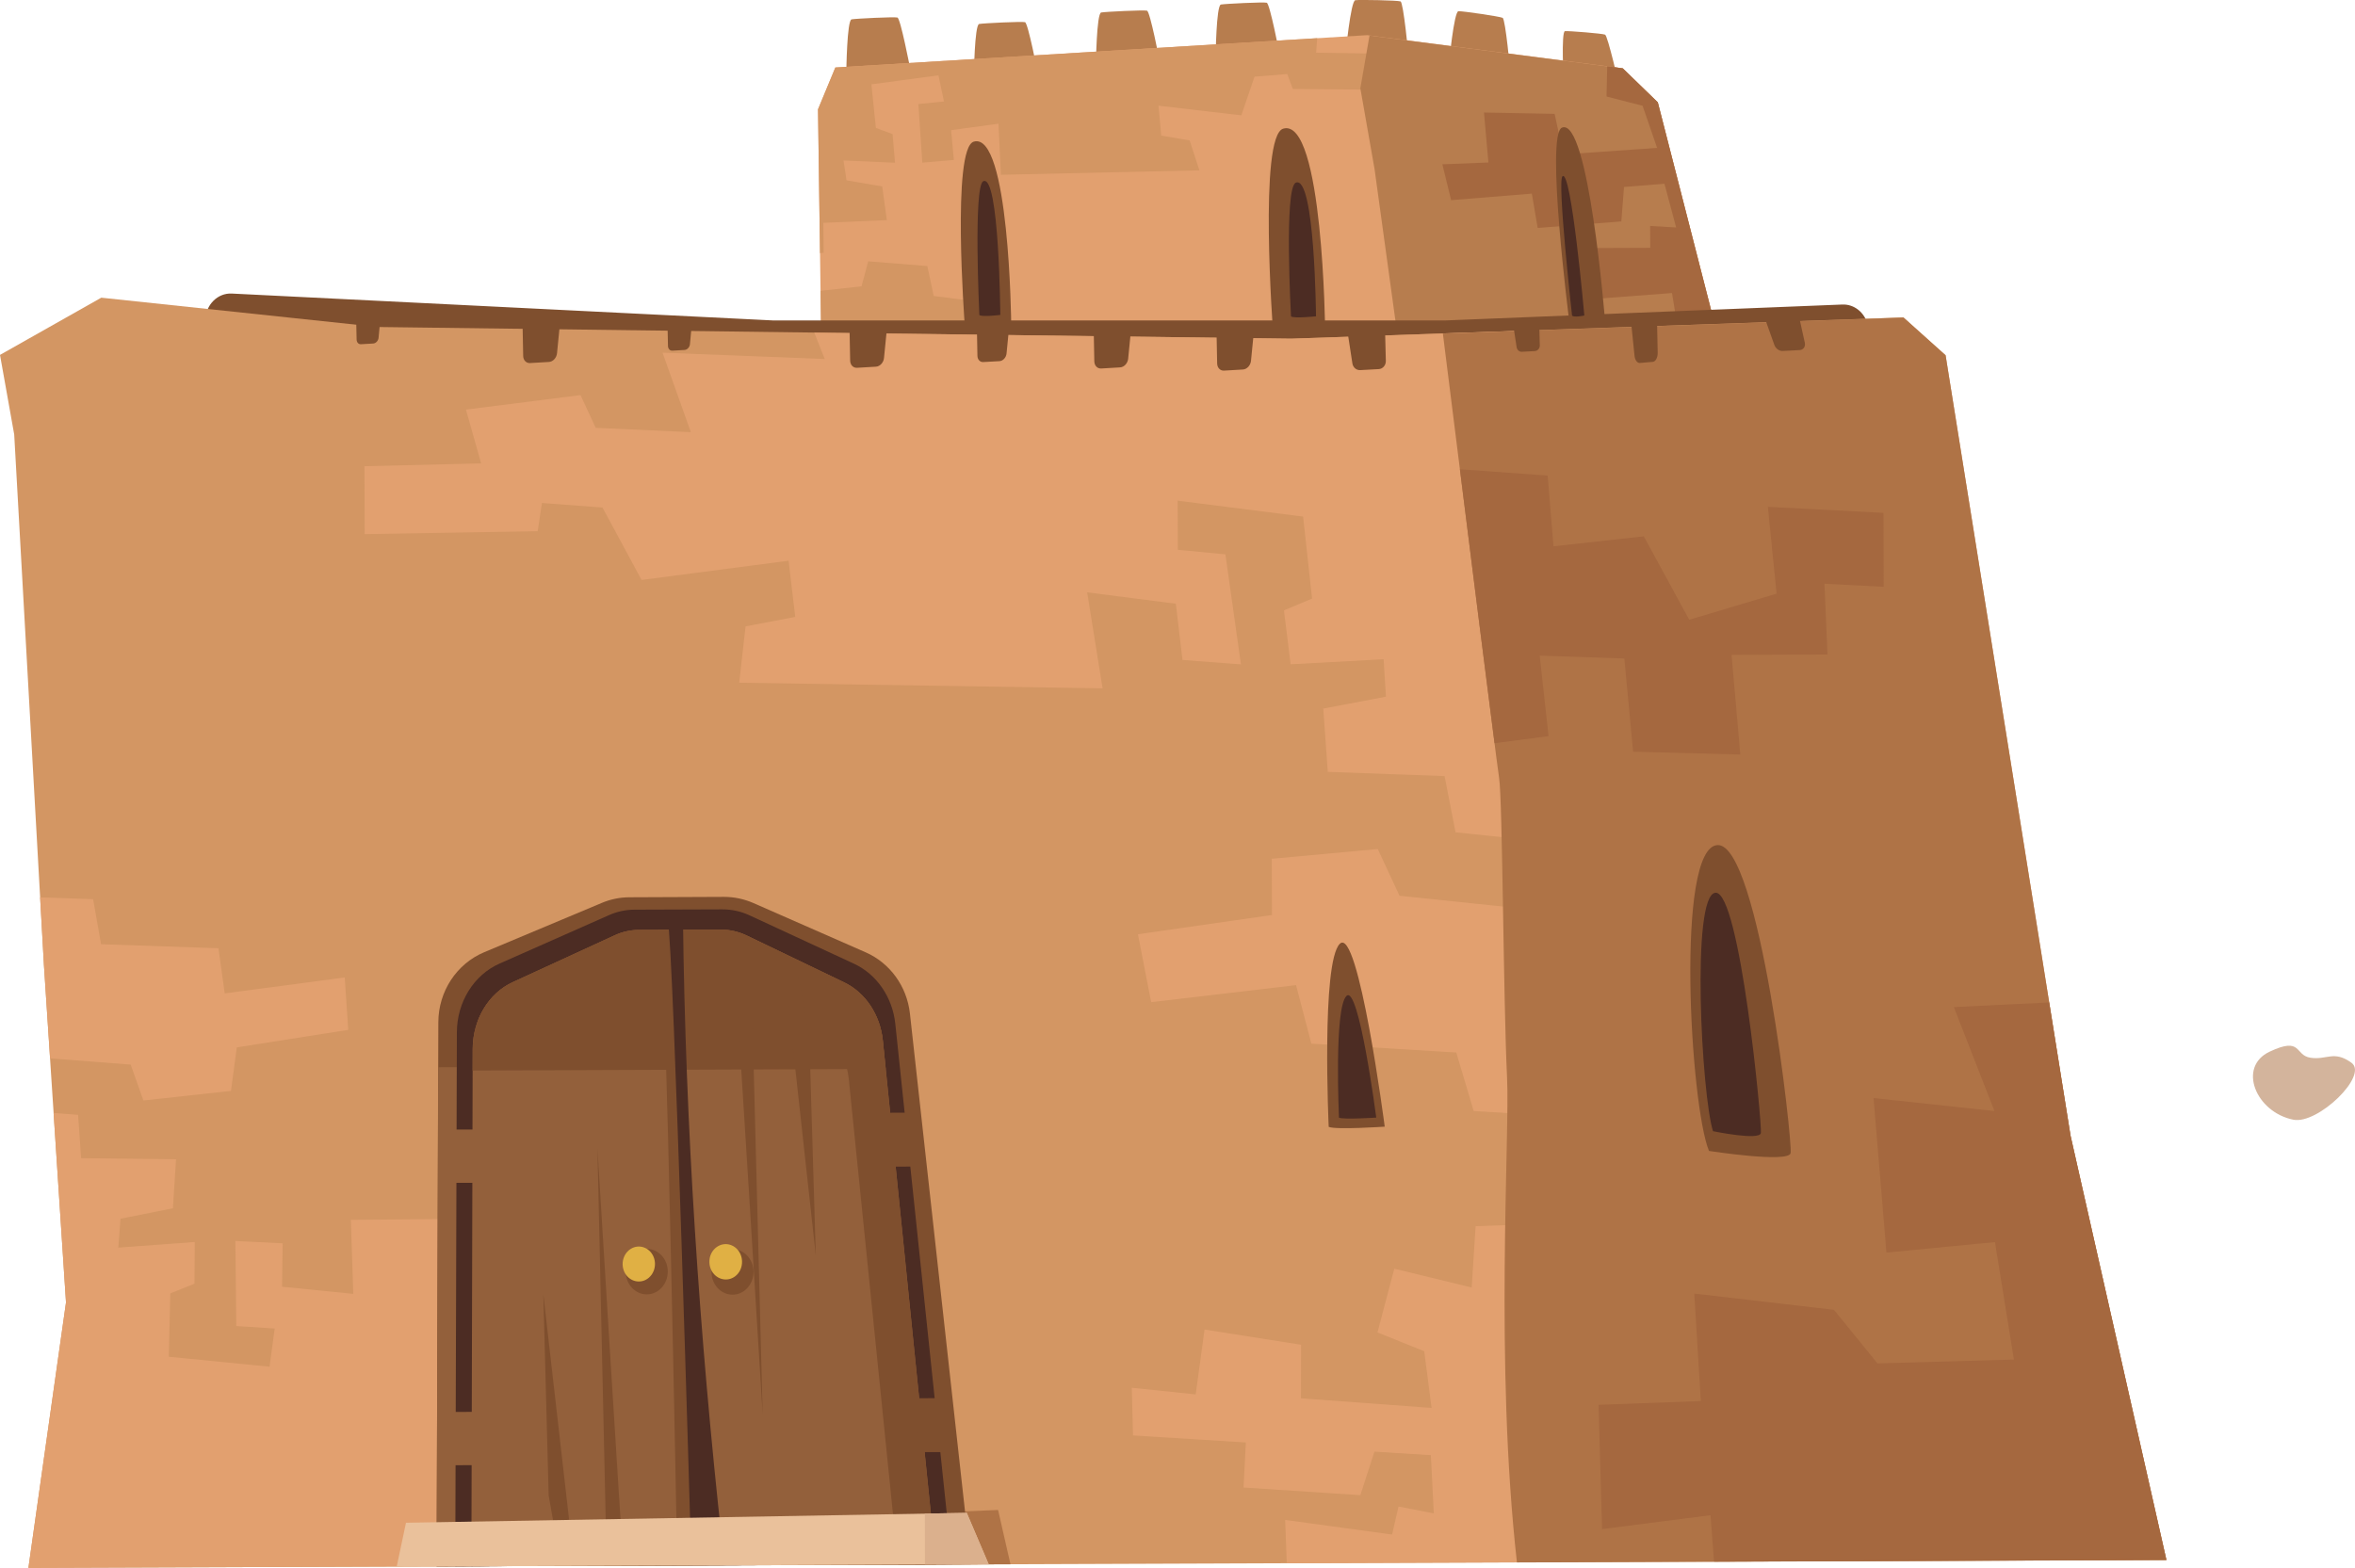 <svg width="233.71" height="155.64" viewBox="0 0 233.71 155.64" xmlns="http://www.w3.org/2000/svg" xmlns:xlink="http://www.w3.org/1999/xlink" xml:space="preserve" overflow="hidden"><defs></defs><g><path d="M159.29 3.44C159.01 3.32 155.71 3.06 155.31 3.09 154.91 3.12 155.18 8.2 155.18 8.2L160.71 8.58C160.7 8.58 159.56 3.56 159.29 3.44Z" fill="#B77D4E"/><path d="M149.12 1.77C148.83 1.63 145.19 1.1 144.74 1.11 144.29 1.11 143.79 6.39 143.79 6.39L149.88 7.21C149.89 7.2 149.41 1.91 149.12 1.77Z" fill="#B77D4E"/><path d="M138.99 0.14C138.69 0.03 134.97-0.04 134.5 0.02 134.04 0.08 133.53 5.42 133.53 5.42L139.77 5.48C139.78 5.48 139.28 0.25 138.99 0.14Z" fill="#B77D4E"/><path d="M125.71 0.27C125.4 0.19 121.62 0.37 121.16 0.45 120.7 0.54 120.64 5.64 120.64 5.64L126.97 5.28C126.96 5.28 126.02 0.35 125.71 0.27Z" fill="#B77D4E"/><path d="M113.83 1.06C113.52 0.98 109.74 1.16 109.28 1.24 108.82 1.33 108.76 6.43 108.76 6.43L115.09 6.07C115.08 6.08 114.14 1.15 113.83 1.06Z" fill="#B77D4E"/><path d="M101.72 2.2C101.41 2.12 97.63 2.3 97.17 2.38 96.71 2.47 96.65 7.57 96.65 7.57L102.98 7.21C102.97 7.21 102.03 2.28 101.72 2.2Z" fill="#B77D4E"/><path d="M89.06 1.74C88.75 1.66 84.97 1.84 84.51 1.92 84.05 2.01 83.99 7.11 83.99 7.11L90.32 6.75C90.31 6.76 89.37 1.83 89.06 1.74Z" fill="#B77D4E"/><path d="M227.59 111.15C223.86 110.4 222.02 105.9 225.25 104.39 228.49 102.87 227.68 104.76 229.3 105 230.92 105.24 231.61 104.24 233.35 105.49 235.1 106.73 230.02 111.64 227.59 111.15Z" fill="#D3B49C"/><path d="M81.63 43.21 81.18 10.85 82.9 6.7 135.68 3.49 161.04 6.78 164.52 10.16 171.56 37.6Z" fill="#E2A06F"/><g><path d="M130.72 3.79 82.9 6.7 81.18 10.85 81.38 25.13 81.74 25.09 81.71 22.12 88.01 21.85 87.55 18.51 84.01 17.9 83.71 15.93 88.82 16.15 88.58 13.31 86.92 12.7 86.48 8.37 93.13 7.48 93.68 10.07 91.14 10.33 91.53 16.14 94.66 15.88 94.39 12.92 99.09 12.28 99.33 17.35 119.03 16.91 118.06 13.94 115.24 13.46 114.97 10.49 123.19 11.45 124.5 7.61 127.75 7.35 128.3 8.83 137.74 8.92 136.99 5.33 130.61 5.23Z" fill="#D39663"/><path d="M83.88 39.81 84.18 36.71 91.96 36.19 92.14 33.1 100.21 33.93 100.16 30.34 92.66 29.38 92.03 26.41 86.16 25.94 85.5 28.42 81.43 28.87 81.59 39.96Z" fill="#D39663"/></g><path d="M164.52 10.16 161.04 6.79 135.91 3.53C135.45 6.13 135 8.76 135 8.76L136.41 16.78 139.55 39.59 171.55 37.6 164.52 10.16Z" fill="#B77D4E"/><g><path d="M144.01 19.87 152.02 19.22 152.6 22.63 160.9 21.98 161.17 18.56 165.18 18.24 166.34 22.58 163.76 22.43 163.77 24.6 156.04 24.63 157.34 29.74 165.93 29.09 166.51 32.65 170.15 32.1 164.52 10.16 161.04 6.78 159.5 6.58 159.43 9.58 163.01 10.5 164.45 14.68 155.15 15.33 154.28 11.3 147.27 11.17 147.71 16.13 143.14 16.31Z" fill="#A5683F"/><path d="M170.83 34.77 170.96 36.82 171.36 36.84Z" fill="#A5683F"/></g><path d="M185.36 32.26C185.06 31.02 184.01 30.18 182.83 30.23L143.41 31.81 76.74 31.81 23 29.14C21.61 29.07 20.43 30.24 20.37 31.75L20.37 31.75C20.31 33.28 21.42 34.56 22.84 34.59L183.41 37.86C185.08 37.89 186.31 36.19 185.89 34.45L185.36 32.26Z" fill="#7F4F2E"/><path d="M214.99 154.85 2.82 155.64 6.55 129.29 4.36 95.8 1.41 43.13 0 35.23 10.05 29.55 37.5 32.46 128.14 33.62 188.9 31.51 193.08 35.26 205.48 112.74Z" fill="#D39663"/><path d="M151.89 124.92 152.44 121.51 146.44 121.72 146.05 127.81 138.37 125.94 136.7 132.27 141.34 134.13 142.07 139.76 129.11 138.81 129.12 133.49 119.54 131.98 118.66 138.42 112.32 137.76 112.44 142.49 123.64 143.19 123.41 147.66 135 148.42 136.4 144.1 142 144.45 142.29 150.23 138.79 149.55 138.15 152.33 127.54 150.88 127.7 155.18 151.09 155.09Z" fill="#E2A06F"/><path d="M53.78 49.93 59.79 50.38 63.67 57.57 78.26 55.66 78.92 61.24 73.99 62.18 73.36 67.77 109.42 68.33 107.89 58.8 116.69 59.93 117.35 65.51 123.15 65.95 121.61 55.03 116.89 54.58 116.87 49.7 129.32 51.28 130.21 59.42 127.42 60.59 128.08 65.94 137.31 65.44 137.54 69.16 131.32 70.34 131.77 76.62 143.36 77.04 144.45 82.62 153.04 83.52 153.92 90.49 138.89 88.92 136.73 84.28 126.21 85.25 126.23 90.83 112.93 92.74 114.24 99.48 128.62 97.79 130.14 103.6 144.52 104.48 146.25 110.29 153.55 110.72 153.75 105.61 159.33 105.59 160.86 114.19 164.81 114.32 160.12 85.35 152.18 32.79 128.14 33.62 80.81 33.02 81.85 35.64 65.75 35.01 68.56 42.9 59.12 42.47 57.61 39.22 46.24 40.66 47.75 46 36.17 46.28 36.19 53.02 53.36 52.73Z" fill="#E2A06F"/><g><path d="M9.24 89.26 3.98 89.08 4.36 95.8 4.97 105.06 12.97 105.68 14.23 109.24 22.92 108.29 23.5 103.97 34.56 102.23 34.21 97.03 22.3 98.61 21.68 94.13 10.03 93.73Z" fill="#E2A06F"/><path d="M64.24 155.41 63.62 149.78 55.14 150.54 53.84 145.91 66.91 146.1 65.46 140.03 73.12 140.19 74.01 142.68 83.45 141.35 82.78 137.23 92.26 136.8 92.97 131.58 78.92 132.13 78.28 134.3 73.42 134.07 71.02 128.57 58.9 130.33 58.96 126.01 63.09 125.18 64.2 120.84 34.82 121.09 35.06 128.44 27.99 127.73 28.05 123.42 23.36 123.19 23.45 131.63 27.26 131.88 26.75 135.67 16.75 134.68 16.9 128.39 19.3 127.43 19.33 123.29 11.74 123.85 11.96 120.98 17.16 119.94 17.47 115.08 8.05 114.97 7.75 110.67 5.32 110.48 6.55 129.29 2.82 155.64Z" fill="#E2A06F"/></g><path d="M77.13 155.37 100.28 155.28 99.05 149.89 77.17 150.79Z" fill="#AF7346"/><path d="M205.48 112.74 193.08 35.27 188.9 31.52 143.19 33.11C144.86 46.49 148.5 75.48 148.77 77.21 149.12 79.47 149.19 99.41 149.56 106.94 149.85 112.77 148.32 135.29 150.54 155.1L215 154.86 205.48 112.74Z" fill="#AF7346"/><path d="M205.48 112.74 203.36 99.51 193.9 99.97 197.93 110.29 185.93 109 187.21 124.34 197.98 123.3 199.86 134.96 186.32 135.34 182 130.02 168.14 128.41 168.79 139.08 158.64 139.45 158.99 151.79 169.75 150.41 170.1 155.02 214.99 154.85Z" fill="#A5683F"/><path d="M43.33 155.49 96.35 155.29 90.3 100.6C90 97.91 88.32 95.59 85.9 94.53L74.76 89.64C73.84 89.24 72.85 89.03 71.85 89.03L62.47 89.07C61.53 89.07 60.6 89.26 59.72 89.63L48.06 94.52C45.31 95.67 43.51 98.42 43.5 101.47L43.33 155.49Z" fill="#7F4F2E"/><path d="M62.97 105.87 43.48 105.94 43.33 155.49 63.12 155.42Z" fill="#93603B"/><path d="M45.18 155.48 94.49 155.29 88.85 101.63C88.57 98.99 87.01 96.72 84.76 95.67L74.4 90.87C73.55 90.47 72.62 90.27 71.69 90.27L62.97 90.3C62.09 90.3 61.23 90.49 60.42 90.85L49.58 95.65C47.02 96.78 45.35 99.47 45.34 102.47L45.18 155.48Z" fill="#4C2C23"/><path d="M46.78 155.48 92.89 155.31 87.61 103.3C87.35 100.74 85.89 98.54 83.78 97.52L74.09 92.86C73.29 92.48 72.43 92.28 71.56 92.28L63.4 92.31C62.58 92.31 61.77 92.49 61.01 92.84L50.88 97.5C48.49 98.6 46.92 101.21 46.91 104.11L46.78 155.48Z" fill="#93603B"/><path d="M47.5 101.36 57.64 96.71C58.4 96.36 59.21 96.18 60.03 96.18L68.19 96.15C69.06 96.15 69.92 96.34 70.72 96.73L80.41 101.39C82.52 102.4 83.98 104.61 84.24 107.17L89.13 155.33 92.9 155.32 87.62 103.31C87.36 100.75 85.9 98.55 83.79 97.53L74.1 92.87C73.3 92.49 72.44 92.29 71.57 92.29L63.41 92.32C62.59 92.32 61.78 92.5 61.02 92.85L50.88 97.5C49.27 98.24 48.03 99.67 47.39 101.41 47.43 101.4 47.46 101.38 47.5 101.36Z" fill="#7F4F2E"/><path d="M169.6 114.25C169.6 114.25 177.48 115.47 177.7 114.47 177.93 113.47 174.59 83.62 170.43 83.89 166.26 84.16 167.74 109.74 169.6 114.25Z" fill="#7F4F2E"/><path d="M170 112.29C170 112.29 174.63 113.25 174.75 112.47 174.88 111.69 172.68 88.41 170.24 88.62 167.8 88.83 168.87 108.78 170 112.29Z" fill="#4C2C23"/><path d="M131.86 111.86C132.56 112.17 137.42 111.84 137.42 111.84 137.42 111.84 134.81 91.83 132.96 93.69 131.11 95.54 131.86 111.86 131.86 111.86Z" fill="#7F4F2E"/><path d="M95.73 32.1C96.31 32.4 100.35 32.08 100.35 32.08 100.35 32.08 100.17 13.03 96.64 14.06 94.43 14.7 95.73 32.1 95.73 32.1Z" fill="#7F4F2E"/><path d="M126.34 32.97C126.99 33.31 131.51 32.95 131.51 32.95 131.51 32.95 131.31 11.62 127.35 12.77 124.88 13.49 126.34 32.97 126.34 32.97Z" fill="#7F4F2E"/><path d="M128.12 31.41C128.43 31.63 130.6 31.4 130.6 31.4 130.6 31.4 130.49 17.37 128.6 18.13 127.41 18.6 128.12 31.41 128.12 31.41Z" fill="#4C2C23"/><path d="M97.19 31.27C97.45 31.49 99.27 31.26 99.27 31.26 99.27 31.26 99.17 17.23 97.58 17.99 96.58 18.46 97.19 31.27 97.19 31.27Z" fill="#4C2C23"/><path d="M155.71 31.7C156.18 32.02 159.27 31.69 159.27 31.69 159.27 31.69 157.66 11.59 155.01 12.67 153.36 13.34 155.71 31.7 155.71 31.7Z" fill="#7F4F2E"/><path d="M156.01 31.32C156.18 31.55 157.23 31.32 157.23 31.32 157.23 31.32 155.93 16.72 155.06 17.5 154.52 17.99 156.01 31.32 156.01 31.32Z" fill="#4C2C23"/><path d="M132.88 110.95C133.34 111.15 136.58 110.94 136.58 110.94 136.58 110.94 134.84 97.63 133.62 98.87 132.38 100.09 132.88 110.95 132.88 110.95Z" fill="#4C2C23"/><path d="M87.9 106.11 87.61 103.3C87.35 100.74 85.89 98.54 83.78 97.52L74.09 92.86C73.29 92.48 72.43 92.28 71.56 92.28L63.4 92.31C62.58 92.31 61.77 92.49 61.01 92.84L50.88 97.5C48.49 98.6 46.92 101.21 46.91 104.11L46.9 106.27 87.9 106.11Z" fill="#7F4F2E"/><path d="M67.03 92.49 65.53 92.37C66.09 95.08 67.17 153.02 67.17 153.02L70.29 153.25C68.21 132.7 67.07 112.43 67.03 92.49Z" fill="#7F4F2E"/><path d="M67.78 91.43 66.27 91.31C66.86 94.07 68.55 153.02 68.55 153.02L71.68 153.26C69.38 132.34 68.03 111.72 67.78 91.43Z" fill="#4C2C23"/><path d="M61.85 154.63C61.74 154.06 59.29 114 59.29 114L60.12 151.31 56.53 151.32 53.92 128.48 54.45 148.45 55.36 153.61 61.85 154.63Z" fill="#7F4F2E"/><path d="M72.89 96.05C73.01 96.68 75.69 140.44 75.69 140.44L74.63 99.68 78.22 99.67 80.96 124.62 80.31 102.8 79.37 97.16 72.89 96.05Z" fill="#7F4F2E"/><path d="M39.37 155.51 98.12 155.29 95.94 150.18 40.29 151.16Z" fill="#EAC19B"/><path d="M91.79 155.31 98.12 155.29 95.94 150.18 91.78 150.25Z" fill="#DBB08D"/><path d="M93.9 138.79 90.66 138.8 91.22 144.15 94.46 144.14Z" fill="#7F4F2E"/><path d="M90.95 110.45 87.71 110.46 88.27 115.81 91.51 115.8Z" fill="#7F4F2E"/><path d="M47.71 140.15 44.47 140.16 44.46 145.45 47.7 145.44Z" fill="#93603B"/><path d="M47.78 112.12 44.54 112.13 44.53 117.42 47.77 117.41Z" fill="#93603B"/><path d="M152.8 65.08 161.2 65.37 162.07 74.62 172.71 74.9 171.84 65.01 181.36 64.97 181.06 57.95 186.94 58.25 186.92 50.91 175.44 50.31 176.31 58.93 167.64 61.52 163.13 53.24 154.17 54.23 153.59 47.21 144.88 46.58C146.16 56.78 147.59 68.17 148.32 73.78L153.68 73.07 152.8 65.08Z" fill="#A5683F"/><path d="M70.61 126.27C70.61 127.52 71.55 128.52 72.7 128.52 73.85 128.52 74.78 127.5 74.78 126.25 74.78 125 73.84 124 72.69 124 71.54 124.01 70.61 125.02 70.61 126.27Z" fill="#7F4F2E"/><path d="M62.1 126.24C62.1 127.49 63.04 128.49 64.19 128.49 65.34 128.49 66.27 127.47 66.27 126.22 66.27 124.97 65.33 123.97 64.18 123.97 63.03 123.98 62.1 124.99 62.1 126.24Z" fill="#7F4F2E"/><path d="M70.4 125.26C70.4 126.23 71.13 127.01 72.03 127.01 72.93 127.01 73.65 126.22 73.64 125.25 73.64 124.28 72.91 123.5 72.01 123.5 71.12 123.51 70.39 124.29 70.4 125.26Z" fill="#E0B044"/><path d="M61.79 125.48C61.79 126.44 62.51 127.21 63.4 127.21 64.28 127.21 65 126.43 65 125.47 65 124.51 64.28 123.74 63.39 123.74 62.5 123.75 61.79 124.53 61.79 125.48Z" fill="#E0B044"/><path d="M137.45 32.67 133.69 32.68 134.21 36.07C134.27 36.47 134.6 36.76 134.98 36.74L136.83 36.64C137.23 36.62 137.55 36.25 137.53 35.81L137.45 32.67Z" fill="#7F4F2E"/><path d="M152.75 32.11 150.15 32.12 150.51 34.46C150.55 34.74 150.78 34.94 151.04 34.92L152.32 34.85C152.6 34.83 152.82 34.58 152.81 34.28L152.75 32.11Z" fill="#7F4F2E"/><path d="M164.44 31.69 161.84 31.7 162.21 35.31C162.25 35.74 162.48 36.05 162.74 36.03L164.02 35.92C164.3 35.9 164.51 35.51 164.51 35.04L164.44 31.69Z" fill="#7F4F2E"/><path d="M178.5 31.26 175.03 31.27 176.09 34.25C176.22 34.6 176.57 34.86 176.91 34.84L178.6 34.75C178.97 34.73 179.19 34.41 179.11 34.02L178.5 31.26Z" fill="#7F4F2E"/><path d="M124.48 32.47 120.72 32.48 120.79 36.08C120.8 36.51 121.09 36.81 121.47 36.79L123.34 36.68C123.75 36.66 124.11 36.27 124.15 35.8L124.48 32.47Z" fill="#7F4F2E"/><path d="M55.61 31.72 51.85 31.73 51.92 35.33C51.93 35.76 52.22 36.06 52.6 36.04L54.47 35.93C54.88 35.91 55.24 35.52 55.28 35.05L55.61 31.72Z" fill="#7F4F2E"/><path d="M112.29 32.26 108.53 32.27 108.6 35.87C108.61 36.3 108.9 36.6 109.28 36.58L111.15 36.47C111.56 36.45 111.92 36.06 111.96 35.59L112.29 32.26Z" fill="#7F4F2E"/><path d="M100.17 32.22 96.94 32.23 97 35.33C97.01 35.7 97.26 35.96 97.58 35.94L99.19 35.85C99.54 35.83 99.85 35.49 99.89 35.09L100.17 32.22Z" fill="#7F4F2E"/><path d="M88.06 32.19 84.3 32.2 84.37 35.8C84.38 36.23 84.67 36.53 85.05 36.51L86.92 36.4C87.33 36.38 87.69 35.99 87.73 35.52L88.06 32.19Z" fill="#7F4F2E"/><path d="M68.67 32.01 66.24 32.02 66.29 34.35C66.3 34.63 66.49 34.83 66.73 34.81L67.94 34.74C68.2 34.72 68.44 34.47 68.47 34.17L68.67 32.01Z" fill="#7F4F2E"/><path d="M37.77 31.37 35.34 31.38 35.39 33.71C35.4 33.99 35.58 34.19 35.83 34.17L37.04 34.1C37.3 34.08 37.54 33.83 37.57 33.53L37.77 31.37Z" fill="#7F4F2E"/></g></svg>